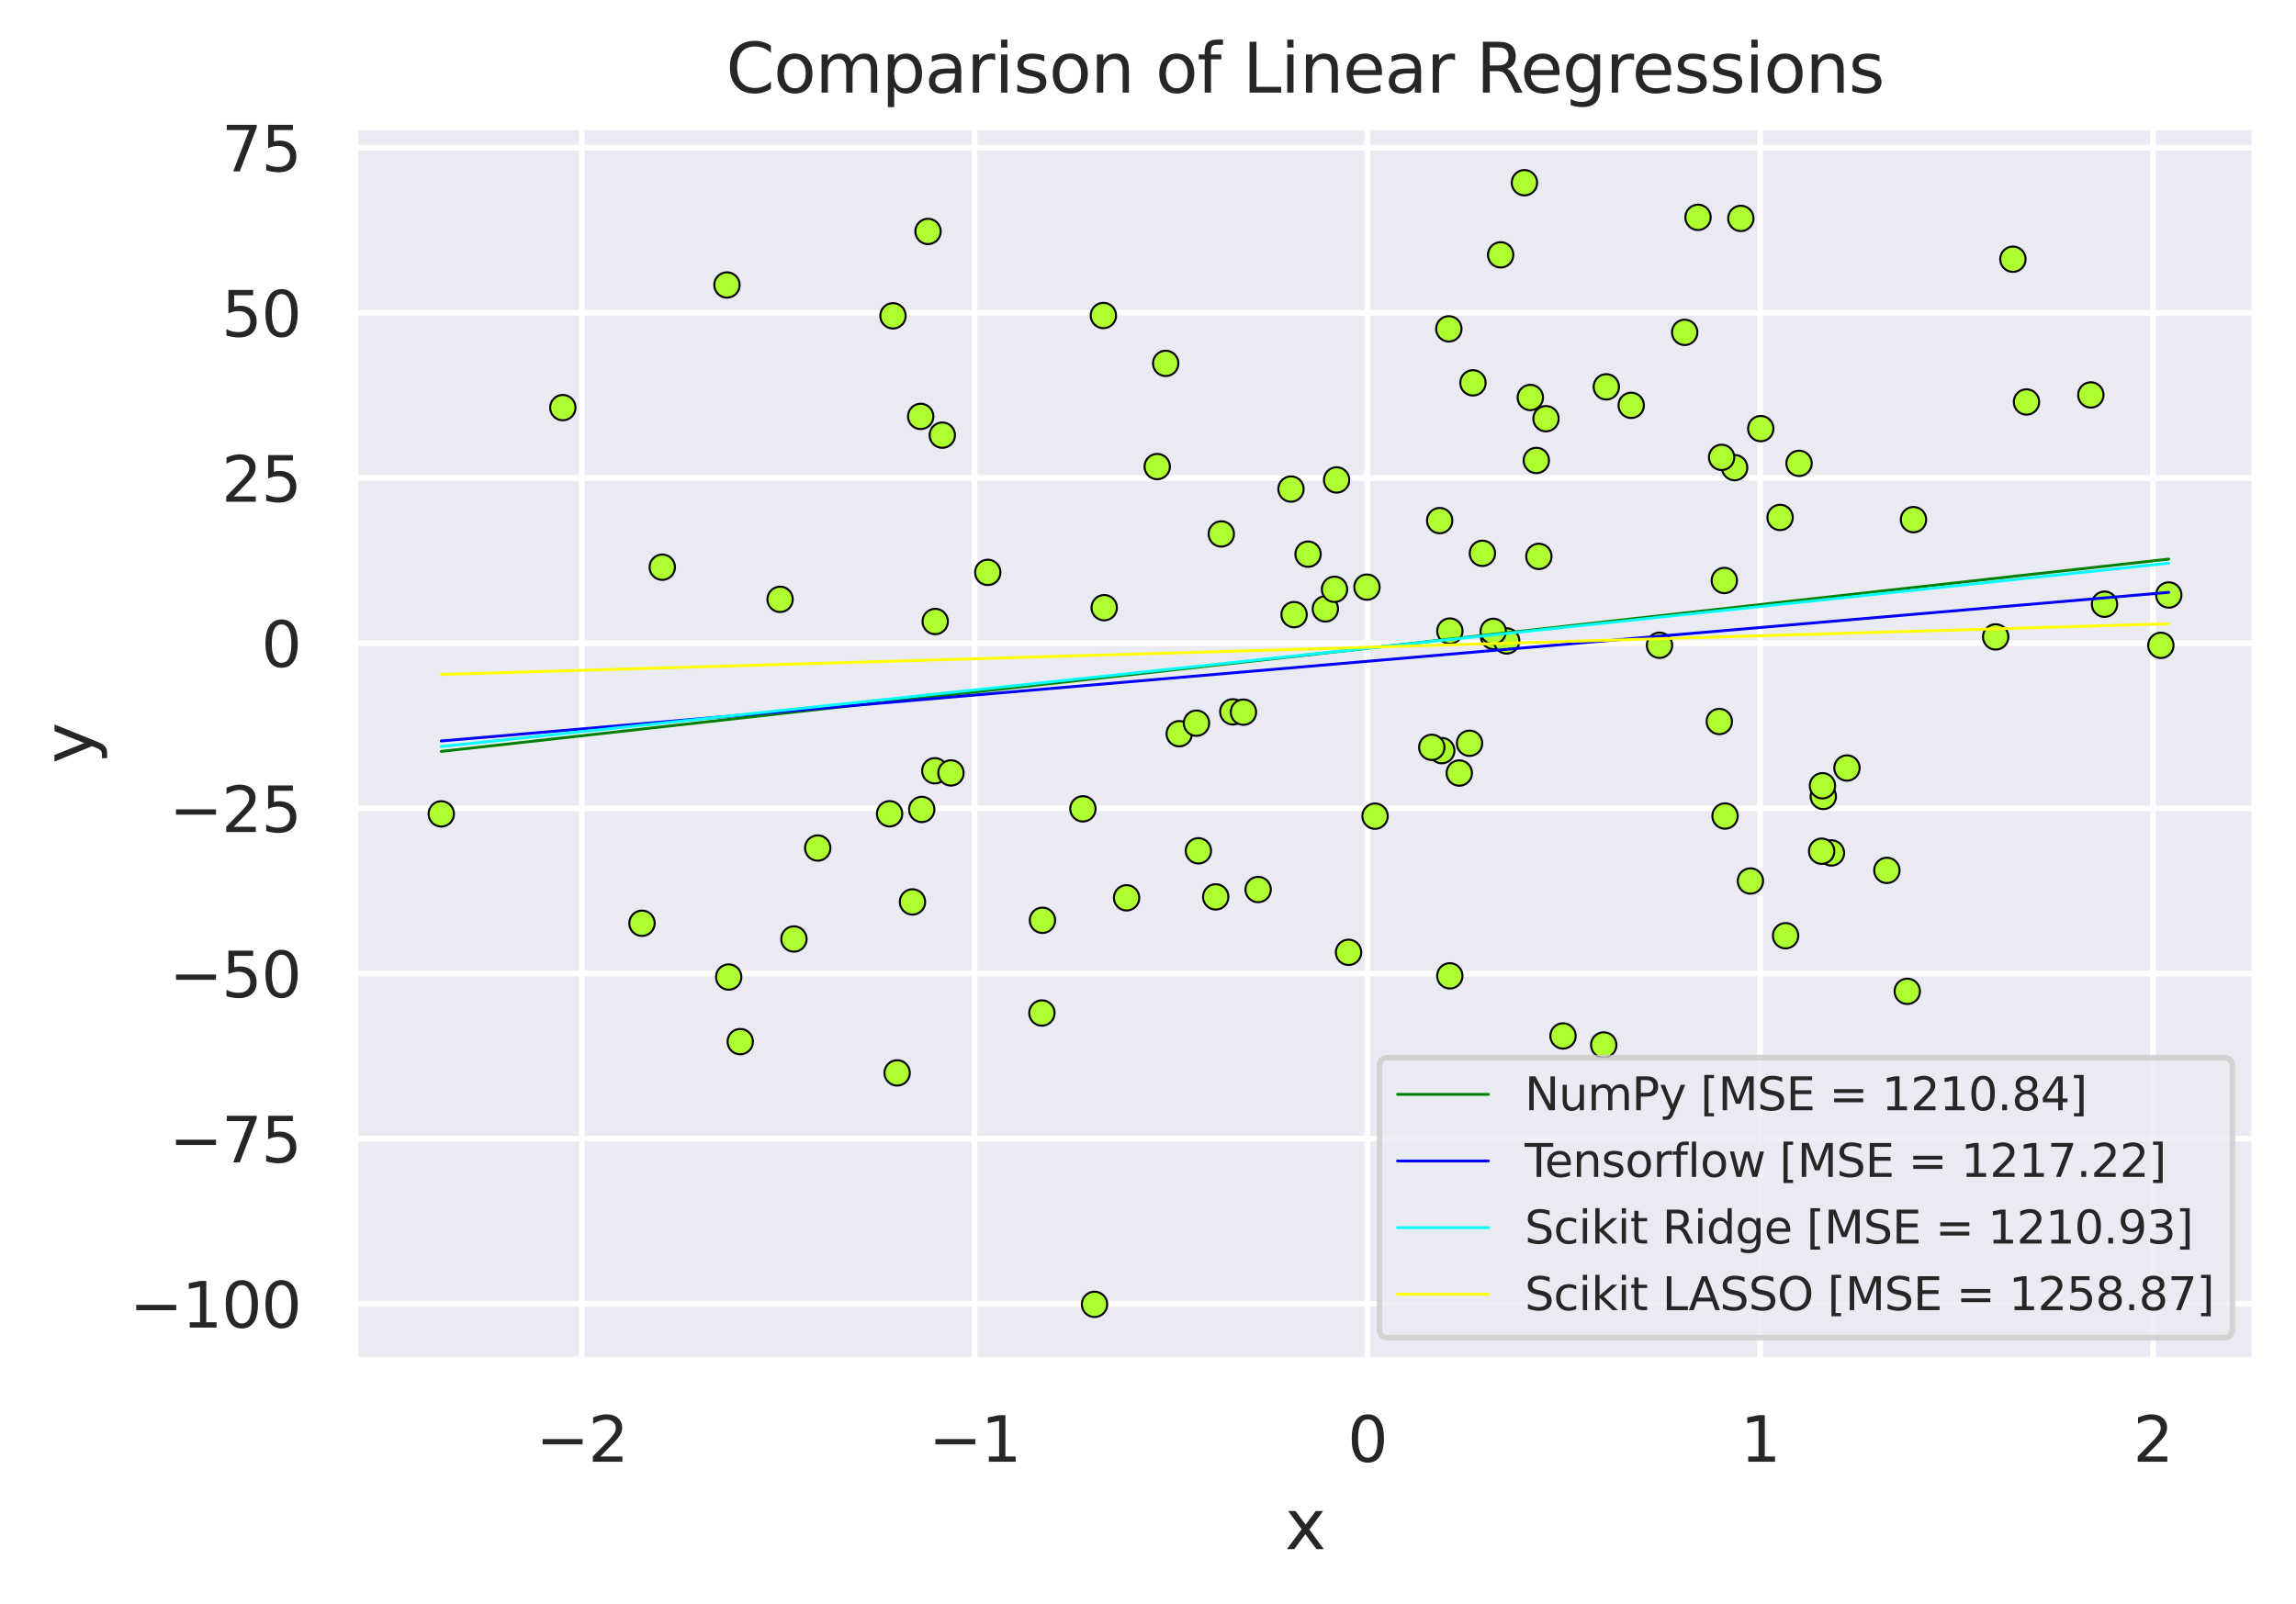 <?xml version="1.0" encoding="utf-8" standalone="no"?>
<!DOCTYPE svg PUBLIC "-//W3C//DTD SVG 1.1//EN"
  "http://www.w3.org/Graphics/SVG/1.1/DTD/svg11.dtd">
<svg xmlns:xlink="http://www.w3.org/1999/xlink" width="404.528pt" height="282.718pt" viewBox="0 0 404.528 282.718" xmlns="http://www.w3.org/2000/svg" version="1.1">
 <defs>
  <style type="text/css">*{stroke-linejoin: round; stroke-linecap: butt}</style>
 </defs>
 <g id="figure_1">
  <g id="patch_1">
   <path d="M 0 282.718 
L 404.528 282.718 
L 404.528 0 
L 0 0 
z
" style="fill: #ffffff"/>
  </g>
  <g id="axes_1">
   <g id="patch_2">
    <path d="M 62.528 239.758 
L 397.328 239.758 
L 397.328 22.318 
L 62.528 22.318 
z
" style="fill: #eaeaf2"/>
   </g>
   <g id="matplotlib.axis_1">
    <g id="xtick_1">
     <g id="line2d_1">
      <path d="M 102.514 239.758 
L 102.514 22.318 
" clip-path="url(#p9560f84b4d)" style="fill: none; stroke: #ffffff; stroke-linecap: round"/>
     </g>
     <g id="text_1">
      <!-- −2 -->
      <g style="fill: #262626" transform="translate(94.406 257.616)scale(0.11 -0.11)">
       <defs>
        <path id="DejaVuSans-2212" d="M 678 2272 
L 4684 2272 
L 4684 1741 
L 678 1741 
L 678 2272 
z
" transform="scale(0.016)"/>
        <path id="DejaVuSans-32" d="M 1228 531 
L 3431 531 
L 3431 0 
L 469 0 
L 469 531 
Q 828 903 1448 1529 
Q 2069 2156 2228 2338 
Q 2531 2678 2651 2914 
Q 2772 3150 2772 3378 
Q 2772 3750 2511 3984 
Q 2250 4219 1831 4219 
Q 1534 4219 1204 4116 
Q 875 4013 500 3803 
L 500 4441 
Q 881 4594 1212 4672 
Q 1544 4750 1819 4750 
Q 2544 4750 2975 4387 
Q 3406 4025 3406 3419 
Q 3406 3131 3298 2873 
Q 3191 2616 2906 2266 
Q 2828 2175 2409 1742 
Q 1991 1309 1228 531 
z
" transform="scale(0.016)"/>
       </defs>
       <use xlink:href="#DejaVuSans-2212"/>
       <use xlink:href="#DejaVuSans-32" x="83.789"/>
      </g>
     </g>
    </g>
    <g id="xtick_2">
     <g id="line2d_2">
      <path d="M 171.715 239.758 
L 171.715 22.318 
" clip-path="url(#p9560f84b4d)" style="fill: none; stroke: #ffffff; stroke-linecap: round"/>
     </g>
     <g id="text_2">
      <!-- −1 -->
      <g style="fill: #262626" transform="translate(163.606 257.616)scale(0.11 -0.11)">
       <defs>
        <path id="DejaVuSans-31" d="M 794 531 
L 1825 531 
L 1825 4091 
L 703 3866 
L 703 4441 
L 1819 4666 
L 2450 4666 
L 2450 531 
L 3481 531 
L 3481 0 
L 794 0 
L 794 531 
z
" transform="scale(0.016)"/>
       </defs>
       <use xlink:href="#DejaVuSans-2212"/>
       <use xlink:href="#DejaVuSans-31" x="83.789"/>
      </g>
     </g>
    </g>
    <g id="xtick_3">
     <g id="line2d_3">
      <path d="M 240.915 239.758 
L 240.915 22.318 
" clip-path="url(#p9560f84b4d)" style="fill: none; stroke: #ffffff; stroke-linecap: round"/>
     </g>
     <g id="text_3">
      <!-- 0 -->
      <g style="fill: #262626" transform="translate(237.416 257.616)scale(0.11 -0.11)">
       <defs>
        <path id="DejaVuSans-30" d="M 2034 4250 
Q 1547 4250 1301 3770 
Q 1056 3291 1056 2328 
Q 1056 1369 1301 889 
Q 1547 409 2034 409 
Q 2525 409 2770 889 
Q 3016 1369 3016 2328 
Q 3016 3291 2770 3770 
Q 2525 4250 2034 4250 
z
M 2034 4750 
Q 2819 4750 3233 4129 
Q 3647 3509 3647 2328 
Q 3647 1150 3233 529 
Q 2819 -91 2034 -91 
Q 1250 -91 836 529 
Q 422 1150 422 2328 
Q 422 3509 836 4129 
Q 1250 4750 2034 4750 
z
" transform="scale(0.016)"/>
       </defs>
       <use xlink:href="#DejaVuSans-30"/>
      </g>
     </g>
    </g>
    <g id="xtick_4">
     <g id="line2d_4">
      <path d="M 310.115 239.758 
L 310.115 22.318 
" clip-path="url(#p9560f84b4d)" style="fill: none; stroke: #ffffff; stroke-linecap: round"/>
     </g>
     <g id="text_4">
      <!-- 1 -->
      <g style="fill: #262626" transform="translate(306.616 257.616)scale(0.11 -0.11)">
       <use xlink:href="#DejaVuSans-31"/>
      </g>
     </g>
    </g>
    <g id="xtick_5">
     <g id="line2d_5">
      <path d="M 379.316 239.758 
L 379.316 22.318 
" clip-path="url(#p9560f84b4d)" style="fill: none; stroke: #ffffff; stroke-linecap: round"/>
     </g>
     <g id="text_5">
      <!-- 2 -->
      <g style="fill: #262626" transform="translate(375.816 257.616)scale(0.11 -0.11)">
       <use xlink:href="#DejaVuSans-32"/>
      </g>
     </g>
    </g>
    <g id="text_6">
     <!-- x -->
     <g style="fill: #262626" transform="translate(226.376 273.022)scale(0.12 -0.12)">
      <defs>
       <path id="DejaVuSans-78" d="M 3513 3500 
L 2247 1797 
L 3578 0 
L 2900 0 
L 1881 1375 
L 863 0 
L 184 0 
L 1544 1831 
L 300 3500 
L 978 3500 
L 1906 2253 
L 2834 3500 
L 3513 3500 
z
" transform="scale(0.016)"/>
      </defs>
      <use xlink:href="#DejaVuSans-78"/>
     </g>
    </g>
   </g>
   <g id="matplotlib.axis_2">
    <g id="ytick_1">
     <g id="line2d_6">
      <path d="M 62.528 229.784 
L 397.328 229.784 
" clip-path="url(#p9560f84b4d)" style="fill: none; stroke: #ffffff; stroke-linecap: round"/>
     </g>
     <g id="text_7">
      <!-- −100 -->
      <g style="fill: #262626" transform="translate(22.814 233.963)scale(0.11 -0.11)">
       <use xlink:href="#DejaVuSans-2212"/>
       <use xlink:href="#DejaVuSans-31" x="83.789"/>
       <use xlink:href="#DejaVuSans-30" x="147.412"/>
       <use xlink:href="#DejaVuSans-30" x="211.035"/>
      </g>
     </g>
    </g>
    <g id="ytick_2">
     <g id="line2d_7">
      <path d="M 62.528 200.676 
L 397.328 200.676 
" clip-path="url(#p9560f84b4d)" style="fill: none; stroke: #ffffff; stroke-linecap: round"/>
     </g>
     <g id="text_8">
      <!-- −75 -->
      <g style="fill: #262626" transform="translate(29.812 204.855)scale(0.11 -0.11)">
       <defs>
        <path id="DejaVuSans-37" d="M 525 4666 
L 3525 4666 
L 3525 4397 
L 1831 0 
L 1172 0 
L 2766 4134 
L 525 4134 
L 525 4666 
z
" transform="scale(0.016)"/>
        <path id="DejaVuSans-35" d="M 691 4666 
L 3169 4666 
L 3169 4134 
L 1269 4134 
L 1269 2991 
Q 1406 3038 1543 3061 
Q 1681 3084 1819 3084 
Q 2600 3084 3056 2656 
Q 3513 2228 3513 1497 
Q 3513 744 3044 326 
Q 2575 -91 1722 -91 
Q 1428 -91 1123 -41 
Q 819 9 494 109 
L 494 744 
Q 775 591 1075 516 
Q 1375 441 1709 441 
Q 2250 441 2565 725 
Q 2881 1009 2881 1497 
Q 2881 1984 2565 2268 
Q 2250 2553 1709 2553 
Q 1456 2553 1204 2497 
Q 953 2441 691 2322 
L 691 4666 
z
" transform="scale(0.016)"/>
       </defs>
       <use xlink:href="#DejaVuSans-2212"/>
       <use xlink:href="#DejaVuSans-37" x="83.789"/>
       <use xlink:href="#DejaVuSans-35" x="147.412"/>
      </g>
     </g>
    </g>
    <g id="ytick_3">
     <g id="line2d_8">
      <path d="M 62.528 171.567 
L 397.328 171.567 
" clip-path="url(#p9560f84b4d)" style="fill: none; stroke: #ffffff; stroke-linecap: round"/>
     </g>
     <g id="text_9">
      <!-- −50 -->
      <g style="fill: #262626" transform="translate(29.812 175.746)scale(0.11 -0.11)">
       <use xlink:href="#DejaVuSans-2212"/>
       <use xlink:href="#DejaVuSans-35" x="83.789"/>
       <use xlink:href="#DejaVuSans-30" x="147.412"/>
      </g>
     </g>
    </g>
    <g id="ytick_4">
     <g id="line2d_9">
      <path d="M 62.528 142.459 
L 397.328 142.459 
" clip-path="url(#p9560f84b4d)" style="fill: none; stroke: #ffffff; stroke-linecap: round"/>
     </g>
     <g id="text_10">
      <!-- −25 -->
      <g style="fill: #262626" transform="translate(29.812 146.638)scale(0.11 -0.11)">
       <use xlink:href="#DejaVuSans-2212"/>
       <use xlink:href="#DejaVuSans-32" x="83.789"/>
       <use xlink:href="#DejaVuSans-35" x="147.412"/>
      </g>
     </g>
    </g>
    <g id="ytick_5">
     <g id="line2d_10">
      <path d="M 62.528 113.35 
L 397.328 113.35 
" clip-path="url(#p9560f84b4d)" style="fill: none; stroke: #ffffff; stroke-linecap: round"/>
     </g>
     <g id="text_11">
      <!-- 0 -->
      <g style="fill: #262626" transform="translate(46.029 117.529)scale(0.11 -0.11)">
       <use xlink:href="#DejaVuSans-30"/>
      </g>
     </g>
    </g>
    <g id="ytick_6">
     <g id="line2d_11">
      <path d="M 62.528 84.242 
L 397.328 84.242 
" clip-path="url(#p9560f84b4d)" style="fill: none; stroke: #ffffff; stroke-linecap: round"/>
     </g>
     <g id="text_12">
      <!-- 25 -->
      <g style="fill: #262626" transform="translate(39.03 88.421)scale(0.11 -0.11)">
       <use xlink:href="#DejaVuSans-32"/>
       <use xlink:href="#DejaVuSans-35" x="63.623"/>
      </g>
     </g>
    </g>
    <g id="ytick_7">
     <g id="line2d_12">
      <path d="M 62.528 55.133 
L 397.328 55.133 
" clip-path="url(#p9560f84b4d)" style="fill: none; stroke: #ffffff; stroke-linecap: round"/>
     </g>
     <g id="text_13">
      <!-- 50 -->
      <g style="fill: #262626" transform="translate(39.03 59.313)scale(0.11 -0.11)">
       <use xlink:href="#DejaVuSans-35"/>
       <use xlink:href="#DejaVuSans-30" x="63.623"/>
      </g>
     </g>
    </g>
    <g id="ytick_8">
     <g id="line2d_13">
      <path d="M 62.528 26.025 
L 397.328 26.025 
" clip-path="url(#p9560f84b4d)" style="fill: none; stroke: #ffffff; stroke-linecap: round"/>
     </g>
     <g id="text_14">
      <!-- 75 -->
      <g style="fill: #262626" transform="translate(39.03 30.204)scale(0.11 -0.11)">
       <use xlink:href="#DejaVuSans-37"/>
       <use xlink:href="#DejaVuSans-35" x="63.623"/>
      </g>
     </g>
    </g>
    <g id="text_15">
     <!-- y -->
     <g style="fill: #262626" transform="translate(16.318 134.589)rotate(-90)scale(0.12 -0.12)">
      <defs>
       <path id="DejaVuSans-79" d="M 2059 -325 
Q 1816 -950 1584 -1140 
Q 1353 -1331 966 -1331 
L 506 -1331 
L 506 -850 
L 844 -850 
Q 1081 -850 1212 -737 
Q 1344 -625 1503 -206 
L 1606 56 
L 191 3500 
L 800 3500 
L 1894 763 
L 2988 3500 
L 3597 3500 
L 2059 -325 
z
" transform="scale(0.016)"/>
      </defs>
      <use xlink:href="#DejaVuSans-79"/>
     </g>
    </g>
   </g>
   <g id="PathCollection_1">
    <defs>
     <path id="me4759392a5" d="M 0 2.236 
C 0.593 2.236 1.162 2 1.581 1.581 
C 2 1.162 2.236 0.593 2.236 0 
C 2.236 -0.593 2 -1.162 1.581 -1.581 
C 1.162 -2 0.593 -2.236 0 -2.236 
C -0.593 -2.236 -1.162 -2 -1.581 -1.581 
C -2 -1.162 -2.236 -0.593 -2.236 0 
C -2.236 0.593 -2 1.162 -1.581 1.581 
C -1.162 2 -0.593 2.236 0 2.236 
z
" style="stroke: #000000; stroke-width: 0.358"/>
    </defs>
    <g clip-path="url(#p9560f84b4d)">
     <use xlink:href="#me4759392a5" x="263.146" y="112.175" style="fill: #adff2f; stroke: #000000; stroke-width: 0.358"/>
     <use xlink:href="#me4759392a5" x="302.92" y="127.158" style="fill: #adff2f; stroke: #000000; stroke-width: 0.358"/>
     <use xlink:href="#me4759392a5" x="240.841" y="103.475" style="fill: #adff2f; stroke: #000000; stroke-width: 0.358"/>
     <use xlink:href="#me4759392a5" x="139.877" y="165.487" style="fill: #adff2f; stroke: #000000; stroke-width: 0.358"/>
     <use xlink:href="#me4759392a5" x="337.135" y="91.581" style="fill: #adff2f; stroke: #000000; stroke-width: 0.358"/>
     <use xlink:href="#me4759392a5" x="259.52" y="67.473" style="fill: #adff2f; stroke: #000000; stroke-width: 0.358"/>
     <use xlink:href="#me4759392a5" x="305.618" y="82.41" style="fill: #adff2f; stroke: #000000; stroke-width: 0.358"/>
     <use xlink:href="#me4759392a5" x="265.458" y="112.956" style="fill: #adff2f; stroke: #000000; stroke-width: 0.358"/>
     <use xlink:href="#me4759392a5" x="299.17" y="38.303" style="fill: #adff2f; stroke: #000000; stroke-width: 0.358"/>
     <use xlink:href="#me4759392a5" x="174.032" y="100.874" style="fill: #adff2f; stroke: #000000; stroke-width: 0.358"/>
     <use xlink:href="#me4759392a5" x="255.266" y="57.956" style="fill: #adff2f; stroke: #000000; stroke-width: 0.358"/>
     <use xlink:href="#me4759392a5" x="303.933" y="143.813" style="fill: #adff2f; stroke: #000000; stroke-width: 0.358"/>
     <use xlink:href="#me4759392a5" x="254.019" y="132.289" style="fill: #adff2f; stroke: #000000; stroke-width: 0.358"/>
     <use xlink:href="#me4759392a5" x="198.492" y="158.228" style="fill: #adff2f; stroke: #000000; stroke-width: 0.358"/>
     <use xlink:href="#me4759392a5" x="261.18" y="97.517" style="fill: #adff2f; stroke: #000000; stroke-width: 0.358"/>
     <use xlink:href="#me4759392a5" x="354.653" y="45.682" style="fill: #adff2f; stroke: #000000; stroke-width: 0.358"/>
     <use xlink:href="#me4759392a5" x="258.915" y="130.989" style="fill: #adff2f; stroke: #000000; stroke-width: 0.358"/>
     <use xlink:href="#me4759392a5" x="325.414" y="135.353" style="fill: #adff2f; stroke: #000000; stroke-width: 0.358"/>
     <use xlink:href="#me4759392a5" x="316.974" y="81.66" style="fill: #adff2f; stroke: #000000; stroke-width: 0.358"/>
     <use xlink:href="#me4759392a5" x="321.243" y="140.366" style="fill: #adff2f; stroke: #000000; stroke-width: 0.358"/>
     <use xlink:href="#me4759392a5" x="217.206" y="125.451" style="fill: #adff2f; stroke: #000000; stroke-width: 0.358"/>
     <use xlink:href="#me4759392a5" x="207.767" y="129.309" style="fill: #adff2f; stroke: #000000; stroke-width: 0.358"/>
     <use xlink:href="#me4759392a5" x="368.377" y="69.603" style="fill: #adff2f; stroke: #000000; stroke-width: 0.358"/>
     <use xlink:href="#me4759392a5" x="164.7" y="135.84" style="fill: #adff2f; stroke: #000000; stroke-width: 0.358"/>
     <use xlink:href="#me4759392a5" x="156.738" y="143.416" style="fill: #adff2f; stroke: #000000; stroke-width: 0.358"/>
     <use xlink:href="#me4759392a5" x="130.423" y="183.573" style="fill: #adff2f; stroke: #000000; stroke-width: 0.358"/>
     <use xlink:href="#me4759392a5" x="160.768" y="158.953" style="fill: #adff2f; stroke: #000000; stroke-width: 0.358"/>
     <use xlink:href="#me4759392a5" x="214.198" y="158.064" style="fill: #adff2f; stroke: #000000; stroke-width: 0.358"/>
     <use xlink:href="#me4759392a5" x="163.505" y="40.787" style="fill: #adff2f; stroke: #000000; stroke-width: 0.358"/>
     <use xlink:href="#me4759392a5" x="242.266" y="143.839" style="fill: #adff2f; stroke: #000000; stroke-width: 0.358"/>
     <use xlink:href="#me4759392a5" x="164.773" y="109.532" style="fill: #adff2f; stroke: #000000; stroke-width: 0.358"/>
     <use xlink:href="#me4759392a5" x="137.443" y="105.627" style="fill: #adff2f; stroke: #000000; stroke-width: 0.358"/>
     <use xlink:href="#me4759392a5" x="332.447" y="153.394" style="fill: #adff2f; stroke: #000000; stroke-width: 0.358"/>
     <use xlink:href="#me4759392a5" x="336.036" y="174.708" style="fill: #adff2f; stroke: #000000; stroke-width: 0.358"/>
     <use xlink:href="#me4759392a5" x="287.4" y="71.432" style="fill: #adff2f; stroke: #000000; stroke-width: 0.358"/>
     <use xlink:href="#me4759392a5" x="357.04" y="70.843" style="fill: #adff2f; stroke: #000000; stroke-width: 0.358"/>
     <use xlink:href="#me4759392a5" x="113.112" y="162.711" style="fill: #adff2f; stroke: #000000; stroke-width: 0.358"/>
     <use xlink:href="#me4759392a5" x="190.796" y="142.549" style="fill: #adff2f; stroke: #000000; stroke-width: 0.358"/>
     <use xlink:href="#me4759392a5" x="296.821" y="58.574" style="fill: #adff2f; stroke: #000000; stroke-width: 0.358"/>
     <use xlink:href="#me4759392a5" x="306.714" y="38.492" style="fill: #adff2f; stroke: #000000; stroke-width: 0.358"/>
     <use xlink:href="#me4759392a5" x="351.616" y="112.247" style="fill: #adff2f; stroke: #000000; stroke-width: 0.358"/>
     <use xlink:href="#me4759392a5" x="382.109" y="104.858" style="fill: #adff2f; stroke: #000000; stroke-width: 0.358"/>
     <use xlink:href="#me4759392a5" x="215.177" y="94.098" style="fill: #adff2f; stroke: #000000; stroke-width: 0.358"/>
     <use xlink:href="#me4759392a5" x="228.004" y="108.317" style="fill: #adff2f; stroke: #000000; stroke-width: 0.358"/>
     <use xlink:href="#me4759392a5" x="211.143" y="149.943" style="fill: #adff2f; stroke: #000000; stroke-width: 0.358"/>
     <use xlink:href="#me4759392a5" x="253.656" y="91.75" style="fill: #adff2f; stroke: #000000; stroke-width: 0.358"/>
     <use xlink:href="#me4759392a5" x="255.442" y="171.982" style="fill: #adff2f; stroke: #000000; stroke-width: 0.358"/>
     <use xlink:href="#me4759392a5" x="303.804" y="102.304" style="fill: #adff2f; stroke: #000000; stroke-width: 0.358"/>
     <use xlink:href="#me4759392a5" x="157.333" y="55.659" style="fill: #adff2f; stroke: #000000; stroke-width: 0.358"/>
     <use xlink:href="#me4759392a5" x="313.631" y="91.195" style="fill: #adff2f; stroke: #000000; stroke-width: 0.358"/>
     <use xlink:href="#me4759392a5" x="99.162" y="71.837" style="fill: #adff2f; stroke: #000000; stroke-width: 0.358"/>
     <use xlink:href="#me4759392a5" x="166.022" y="76.689" style="fill: #adff2f; stroke: #000000; stroke-width: 0.358"/>
     <use xlink:href="#me4759392a5" x="322.677" y="150.318" style="fill: #adff2f; stroke: #000000; stroke-width: 0.358"/>
     <use xlink:href="#me4759392a5" x="162.214" y="73.385" style="fill: #adff2f; stroke: #000000; stroke-width: 0.358"/>
     <use xlink:href="#me4759392a5" x="167.548" y="136.218" style="fill: #adff2f; stroke: #000000; stroke-width: 0.358"/>
     <use xlink:href="#me4759392a5" x="263.089" y="111.273" style="fill: #adff2f; stroke: #000000; stroke-width: 0.358"/>
     <use xlink:href="#me4759392a5" x="233.51" y="107.31" style="fill: #adff2f; stroke: #000000; stroke-width: 0.358"/>
     <use xlink:href="#me4759392a5" x="230.465" y="97.665" style="fill: #adff2f; stroke: #000000; stroke-width: 0.358"/>
     <use xlink:href="#me4759392a5" x="252.263" y="131.705" style="fill: #adff2f; stroke: #000000; stroke-width: 0.358"/>
     <use xlink:href="#me4759392a5" x="320.955" y="150.016" style="fill: #adff2f; stroke: #000000; stroke-width: 0.358"/>
     <use xlink:href="#me4759392a5" x="268.587" y="32.202" style="fill: #adff2f; stroke: #000000; stroke-width: 0.358"/>
     <use xlink:href="#me4759392a5" x="194.403" y="55.604" style="fill: #adff2f; stroke: #000000; stroke-width: 0.358"/>
     <use xlink:href="#me4759392a5" x="128.387" y="172.188" style="fill: #adff2f; stroke: #000000; stroke-width: 0.358"/>
     <use xlink:href="#me4759392a5" x="77.746" y="143.436" style="fill: #adff2f; stroke: #000000; stroke-width: 0.358"/>
     <use xlink:href="#me4759392a5" x="227.456" y="86.187" style="fill: #adff2f; stroke: #000000; stroke-width: 0.358"/>
     <use xlink:href="#me4759392a5" x="235.495" y="84.584" style="fill: #adff2f; stroke: #000000; stroke-width: 0.358"/>
     <use xlink:href="#me4759392a5" x="272.387" y="73.79" style="fill: #adff2f; stroke: #000000; stroke-width: 0.358"/>
     <use xlink:href="#me4759392a5" x="203.888" y="82.23" style="fill: #adff2f; stroke: #000000; stroke-width: 0.358"/>
     <use xlink:href="#me4759392a5" x="283.011" y="68.179" style="fill: #adff2f; stroke: #000000; stroke-width: 0.358"/>
     <use xlink:href="#me4759392a5" x="275.385" y="182.57" style="fill: #adff2f; stroke: #000000; stroke-width: 0.358"/>
     <use xlink:href="#me4759392a5" x="321.093" y="138.479" style="fill: #adff2f; stroke: #000000; stroke-width: 0.358"/>
     <use xlink:href="#me4759392a5" x="128.083" y="50.224" style="fill: #adff2f; stroke: #000000; stroke-width: 0.358"/>
     <use xlink:href="#me4759392a5" x="310.223" y="75.536" style="fill: #adff2f; stroke: #000000; stroke-width: 0.358"/>
     <use xlink:href="#me4759392a5" x="144.072" y="149.455" style="fill: #adff2f; stroke: #000000; stroke-width: 0.358"/>
     <use xlink:href="#me4759392a5" x="292.387" y="113.721" style="fill: #adff2f; stroke: #000000; stroke-width: 0.358"/>
     <use xlink:href="#me4759392a5" x="235.126" y="103.859" style="fill: #adff2f; stroke: #000000; stroke-width: 0.358"/>
     <use xlink:href="#me4759392a5" x="162.399" y="142.653" style="fill: #adff2f; stroke: #000000; stroke-width: 0.358"/>
     <use xlink:href="#me4759392a5" x="380.721" y="113.735" style="fill: #adff2f; stroke: #000000; stroke-width: 0.358"/>
     <use xlink:href="#me4759392a5" x="237.596" y="167.833" style="fill: #adff2f; stroke: #000000; stroke-width: 0.358"/>
     <use xlink:href="#me4759392a5" x="192.842" y="229.874" style="fill: #adff2f; stroke: #000000; stroke-width: 0.358"/>
     <use xlink:href="#me4759392a5" x="221.668" y="156.769" style="fill: #adff2f; stroke: #000000; stroke-width: 0.358"/>
     <use xlink:href="#me4759392a5" x="282.556" y="184.162" style="fill: #adff2f; stroke: #000000; stroke-width: 0.358"/>
     <use xlink:href="#me4759392a5" x="116.685" y="99.962" style="fill: #adff2f; stroke: #000000; stroke-width: 0.358"/>
     <use xlink:href="#me4759392a5" x="158.065" y="189.084" style="fill: #adff2f; stroke: #000000; stroke-width: 0.358"/>
     <use xlink:href="#me4759392a5" x="269.625" y="70.053" style="fill: #adff2f; stroke: #000000; stroke-width: 0.358"/>
     <use xlink:href="#me4759392a5" x="314.599" y="164.91" style="fill: #adff2f; stroke: #000000; stroke-width: 0.358"/>
     <use xlink:href="#me4759392a5" x="303.329" y="80.607" style="fill: #adff2f; stroke: #000000; stroke-width: 0.358"/>
     <use xlink:href="#me4759392a5" x="271.132" y="98.055" style="fill: #adff2f; stroke: #000000; stroke-width: 0.358"/>
     <use xlink:href="#me4759392a5" x="264.4" y="44.913" style="fill: #adff2f; stroke: #000000; stroke-width: 0.358"/>
     <use xlink:href="#me4759392a5" x="210.807" y="127.451" style="fill: #adff2f; stroke: #000000; stroke-width: 0.358"/>
     <use xlink:href="#me4759392a5" x="370.792" y="106.485" style="fill: #adff2f; stroke: #000000; stroke-width: 0.358"/>
     <use xlink:href="#me4759392a5" x="205.382" y="64.041" style="fill: #adff2f; stroke: #000000; stroke-width: 0.358"/>
     <use xlink:href="#me4759392a5" x="255.451" y="111.215" style="fill: #adff2f; stroke: #000000; stroke-width: 0.358"/>
     <use xlink:href="#me4759392a5" x="270.682" y="81.151" style="fill: #adff2f; stroke: #000000; stroke-width: 0.358"/>
     <use xlink:href="#me4759392a5" x="219.084" y="125.509" style="fill: #adff2f; stroke: #000000; stroke-width: 0.358"/>
     <use xlink:href="#me4759392a5" x="257.109" y="136.238" style="fill: #adff2f; stroke: #000000; stroke-width: 0.358"/>
     <use xlink:href="#me4759392a5" x="183.666" y="162.188" style="fill: #adff2f; stroke: #000000; stroke-width: 0.358"/>
     <use xlink:href="#me4759392a5" x="183.57" y="178.53" style="fill: #adff2f; stroke: #000000; stroke-width: 0.358"/>
     <use xlink:href="#me4759392a5" x="308.404" y="155.265" style="fill: #adff2f; stroke: #000000; stroke-width: 0.358"/>
     <use xlink:href="#me4759392a5" x="194.547" y="107.094" style="fill: #adff2f; stroke: #000000; stroke-width: 0.358"/>
    </g>
   </g>
   <g id="line2d_14">
    <path d="M 263.146 111.779 
L 302.92 107.35 
L 240.841 114.263 
L 139.877 125.505 
L 337.135 103.541 
L 259.52 112.183 
L 305.618 107.05 
L 265.458 111.522 
L 299.17 107.768 
L 174.032 121.702 
L 255.266 112.657 
L 303.933 107.238 
L 254.019 112.795 
L 198.492 118.978 
L 261.18 111.998 
L 354.653 101.59 
L 258.915 112.25 
L 325.414 104.846 
L 316.974 105.785 
L 321.243 105.31 
L 217.206 116.894 
L 207.767 117.945 
L 368.377 100.062 
L 164.7 122.741 
L 156.738 123.627 
L 130.423 126.558 
L 160.768 123.179 
L 214.198 117.229 
L 163.505 122.874 
L 242.266 114.104 
L 164.773 122.733 
L 137.443 125.776 
L 332.447 104.063 
L 336.036 103.663 
L 287.4 109.078 
L 357.04 101.324 
L 113.112 128.485 
L 190.796 119.835 
L 296.821 108.029 
L 306.714 106.928 
L 351.616 101.928 
L 382.109 98.533 
L 215.177 117.12 
L 228.004 115.692 
L 211.143 117.57 
L 253.656 112.836 
L 255.442 112.637 
L 303.804 107.252 
L 157.333 123.561 
L 313.631 106.158 
L 99.162 130.038 
L 166.022 122.594 
L 322.677 105.15 
L 162.214 123.018 
L 167.548 122.424 
L 263.089 111.785 
L 233.51 115.079 
L 230.465 115.418 
L 252.263 112.991 
L 320.955 105.342 
L 268.587 111.173 
L 194.403 119.433 
L 128.387 126.784 
L 77.746 132.423 
L 227.456 115.753 
L 235.495 114.858 
L 272.387 110.75 
L 203.888 118.377 
L 283.011 109.567 
L 275.385 110.416 
L 321.093 105.327 
L 128.083 126.818 
L 310.223 106.537 
L 144.072 125.038 
L 292.387 108.523 
L 235.126 114.899 
L 162.399 122.997 
L 380.721 98.687 
L 237.596 114.624 
L 192.842 119.607 
L 221.668 116.398 
L 282.556 109.618 
L 116.685 128.087 
L 158.065 123.48 
L 269.625 111.058 
L 314.599 106.05 
L 303.329 107.305 
L 271.132 110.89 
L 264.4 111.639 
L 210.807 117.607 
L 370.792 99.793 
L 205.382 118.211 
L 255.451 112.636 
L 270.682 110.94 
L 219.084 116.685 
L 257.109 112.451 
L 183.666 120.629 
L 183.57 120.64 
L 308.404 106.74 
L 194.547 119.417 
" clip-path="url(#p9560f84b4d)" style="fill: none; stroke: #008000; stroke-width: 0.5; stroke-linecap: round"/>
   </g>
   <g id="line2d_15">
    <path d="M 263.146 114.633 
L 302.92 111.211 
L 240.841 116.552 
L 139.877 125.239 
L 337.135 108.267 
L 259.52 114.945 
L 305.618 110.978 
L 265.458 114.434 
L 299.17 111.533 
L 174.032 122.3 
L 255.266 115.311 
L 303.933 111.123 
L 254.019 115.418 
L 198.492 120.196 
L 261.18 114.802 
L 354.653 106.759 
L 258.915 114.997 
L 325.414 109.275 
L 316.974 110.001 
L 321.243 109.634 
L 217.206 118.585 
L 207.767 119.398 
L 368.377 105.579 
L 164.7 123.103 
L 156.738 123.788 
L 130.423 126.052 
L 160.768 123.441 
L 214.198 118.844 
L 163.505 123.206 
L 242.266 116.429 
L 164.773 123.097 
L 137.443 125.448 
L 332.447 108.67 
L 336.036 108.361 
L 287.4 112.546 
L 357.04 106.554 
L 113.112 127.542 
L 190.796 120.858 
L 296.821 111.735 
L 306.714 110.884 
L 351.616 107.021 
L 382.109 104.397 
L 215.177 118.76 
L 228.004 117.656 
L 211.143 119.107 
L 253.656 115.449 
L 255.442 115.296 
L 303.804 111.134 
L 157.333 123.737 
L 313.631 110.289 
L 99.162 128.742 
L 166.022 122.989 
L 322.677 109.511 
L 162.214 123.317 
L 167.548 122.858 
L 263.089 114.638 
L 233.51 117.183 
L 230.465 117.445 
L 252.263 115.569 
L 320.955 109.659 
L 268.587 114.165 
L 194.403 120.547 
L 128.387 126.227 
L 77.746 130.585 
L 227.456 117.703 
L 235.495 117.012 
L 272.387 113.838 
L 203.888 119.731 
L 283.011 112.923 
L 275.385 113.58 
L 321.093 109.647 
L 128.083 126.254 
L 310.223 110.582 
L 144.072 124.878 
L 292.387 112.117 
L 235.126 117.044 
L 162.399 123.301 
L 380.721 104.516 
L 237.596 116.831 
L 192.842 120.682 
L 221.668 118.201 
L 282.556 112.963 
L 116.685 127.234 
L 158.065 123.674 
L 269.625 114.075 
L 314.599 110.206 
L 303.329 111.175 
L 271.132 113.946 
L 264.4 114.525 
L 210.807 119.136 
L 370.792 105.371 
L 205.382 119.603 
L 255.451 115.295 
L 270.682 113.984 
L 219.084 118.424 
L 257.109 115.152 
L 183.666 121.471 
L 183.57 121.479 
L 308.404 110.739 
L 194.547 120.535 
" clip-path="url(#p9560f84b4d)" style="fill: none; stroke: #0000ff; stroke-width: 0.5; stroke-linecap: round"/>
   </g>
   <g id="line2d_16">
    <path d="M 263.146 111.883 
L 302.92 107.66 
L 240.841 114.251 
L 139.877 124.971 
L 337.135 104.027 
L 259.52 112.268 
L 305.618 107.374 
L 265.458 111.637 
L 299.17 108.058 
L 174.032 121.344 
L 255.266 112.72 
L 303.933 107.552 
L 254.019 112.852 
L 198.492 118.747 
L 261.18 112.092 
L 354.653 102.167 
L 258.915 112.332 
L 325.414 105.272 
L 316.974 106.168 
L 321.243 105.715 
L 217.206 116.76 
L 207.767 117.763 
L 368.377 100.71 
L 164.7 122.335 
L 156.738 123.18 
L 130.423 125.974 
L 160.768 122.753 
L 214.198 117.08 
L 163.505 122.462 
L 242.266 114.1 
L 164.773 122.327 
L 137.443 125.229 
L 332.447 104.525 
L 336.036 104.144 
L 287.4 109.308 
L 357.04 101.914 
L 113.112 127.812 
L 190.796 119.565 
L 296.821 108.308 
L 306.714 107.257 
L 351.616 102.49 
L 382.109 99.252 
L 215.177 116.976 
L 228.004 115.614 
L 211.143 117.404 
L 253.656 112.891 
L 255.442 112.701 
L 303.804 107.566 
L 157.333 123.117 
L 313.631 106.523 
L 99.162 129.293 
L 166.022 122.195 
L 322.677 105.562 
L 162.214 122.599 
L 167.548 122.033 
L 263.089 111.889 
L 233.51 115.029 
L 230.465 115.353 
L 252.263 113.038 
L 320.955 105.745 
L 268.587 111.305 
L 194.403 119.181 
L 128.387 126.191 
L 77.746 131.567 
L 227.456 115.672 
L 235.495 114.819 
L 272.387 110.902 
L 203.888 118.174 
L 283.011 109.774 
L 275.385 110.583 
L 321.093 105.731 
L 128.083 126.223 
L 310.223 106.885 
L 144.072 124.525 
L 292.387 108.778 
L 235.126 114.858 
L 162.399 122.579 
L 380.721 99.4 
L 237.596 114.596 
L 192.842 119.347 
L 221.668 116.287 
L 282.556 109.822 
L 116.685 127.433 
L 158.065 123.04 
L 269.625 111.195 
L 314.599 106.42 
L 303.329 107.617 
L 271.132 111.035 
L 264.4 111.75 
L 210.807 117.44 
L 370.792 100.454 
L 205.382 118.016 
L 255.451 112.7 
L 270.682 111.083 
L 219.084 116.561 
L 257.109 112.524 
L 183.666 120.321 
L 183.57 120.332 
L 308.404 107.078 
L 194.547 119.166 
" clip-path="url(#p9560f84b4d)" style="fill: none; stroke: #00ffff; stroke-width: 0.5; stroke-linecap: round"/>
   </g>
   <g id="line2d_17">
    <path d="M 263.146 113.424 
L 302.92 112.258 
L 240.841 114.078 
L 139.877 117.039 
L 337.135 111.254 
L 259.52 113.53 
L 305.618 112.178 
L 265.458 113.356 
L 299.17 112.368 
L 174.032 116.038 
L 255.266 113.655 
L 303.933 112.228 
L 254.019 113.692 
L 198.492 115.32 
L 261.18 113.482 
L 354.653 110.74 
L 258.915 113.548 
L 325.414 111.598 
L 316.974 111.845 
L 321.243 111.72 
L 217.206 114.771 
L 207.767 115.048 
L 368.377 110.338 
L 164.7 116.311 
L 156.738 116.545 
L 130.423 117.317 
L 160.768 116.427 
L 214.198 114.86 
L 163.505 116.346 
L 242.266 114.036 
L 164.773 116.309 
L 137.443 117.111 
L 332.447 111.392 
L 336.036 111.286 
L 287.4 112.713 
L 357.04 110.67 
L 113.112 117.824 
L 190.796 115.546 
L 296.821 112.436 
L 306.714 112.146 
L 351.616 110.829 
L 382.109 109.935 
L 215.177 114.831 
L 228.004 114.455 
L 211.143 114.949 
L 253.656 113.702 
L 255.442 113.65 
L 303.804 112.232 
L 157.333 116.527 
L 313.631 111.943 
L 99.162 118.233 
L 166.022 116.273 
L 322.677 111.678 
L 162.214 116.384 
L 167.548 116.228 
L 263.089 113.426 
L 233.51 114.293 
L 230.465 114.383 
L 252.263 113.743 
L 320.955 111.729 
L 268.587 113.265 
L 194.403 115.44 
L 128.387 117.376 
L 77.746 118.862 
L 227.456 114.471 
L 235.495 114.235 
L 272.387 113.153 
L 203.888 115.162 
L 283.011 112.841 
L 275.385 113.065 
L 321.093 111.725 
L 128.083 117.385 
L 310.223 112.043 
L 144.072 116.916 
L 292.387 112.567 
L 235.126 114.246 
L 162.399 116.379 
L 380.721 109.976 
L 237.596 114.173 
L 192.842 115.486 
L 221.668 114.641 
L 282.556 112.855 
L 116.685 117.72 
L 158.065 116.506 
L 269.625 113.234 
L 314.599 111.915 
L 303.329 112.246 
L 271.132 113.19 
L 264.4 113.387 
L 210.807 114.959 
L 370.792 110.267 
L 205.382 115.118 
L 255.451 113.65 
L 270.682 113.203 
L 219.084 114.716 
L 257.109 113.601 
L 183.666 115.755 
L 183.57 115.758 
L 308.404 112.097 
L 194.547 115.436 
" clip-path="url(#p9560f84b4d)" style="fill: none; stroke: #ffff00; stroke-width: 0.5; stroke-linecap: round"/>
   </g>
   <g id="patch_3">
    <path d="M 62.528 239.758 
L 62.528 22.318 
" style="fill: none; stroke: #ffffff; stroke-width: 1.25; stroke-linejoin: miter; stroke-linecap: square"/>
   </g>
   <g id="patch_4">
    <path d="M 397.328 239.758 
L 397.328 22.318 
" style="fill: none; stroke: #ffffff; stroke-width: 1.25; stroke-linejoin: miter; stroke-linecap: square"/>
   </g>
   <g id="patch_5">
    <path d="M 62.528 239.758 
L 397.328 239.758 
" style="fill: none; stroke: #ffffff; stroke-width: 1.25; stroke-linejoin: miter; stroke-linecap: square"/>
   </g>
   <g id="patch_6">
    <path d="M 62.528 22.318 
L 397.328 22.318 
" style="fill: none; stroke: #ffffff; stroke-width: 1.25; stroke-linejoin: miter; stroke-linecap: square"/>
   </g>
   <g id="text_16">
    <!-- Comparison of Linear Regressions -->
    <g style="fill: #262626" transform="translate(127.911 16.318)scale(0.12 -0.12)">
     <defs>
      <path id="DejaVuSans-43" d="M 4122 4306 
L 4122 3641 
Q 3803 3938 3442 4084 
Q 3081 4231 2675 4231 
Q 1875 4231 1450 3742 
Q 1025 3253 1025 2328 
Q 1025 1406 1450 917 
Q 1875 428 2675 428 
Q 3081 428 3442 575 
Q 3803 722 4122 1019 
L 4122 359 
Q 3791 134 3420 21 
Q 3050 -91 2638 -91 
Q 1578 -91 968 557 
Q 359 1206 359 2328 
Q 359 3453 968 4101 
Q 1578 4750 2638 4750 
Q 3056 4750 3426 4639 
Q 3797 4528 4122 4306 
z
" transform="scale(0.016)"/>
      <path id="DejaVuSans-6f" d="M 1959 3097 
Q 1497 3097 1228 2736 
Q 959 2375 959 1747 
Q 959 1119 1226 758 
Q 1494 397 1959 397 
Q 2419 397 2687 759 
Q 2956 1122 2956 1747 
Q 2956 2369 2687 2733 
Q 2419 3097 1959 3097 
z
M 1959 3584 
Q 2709 3584 3137 3096 
Q 3566 2609 3566 1747 
Q 3566 888 3137 398 
Q 2709 -91 1959 -91 
Q 1206 -91 779 398 
Q 353 888 353 1747 
Q 353 2609 779 3096 
Q 1206 3584 1959 3584 
z
" transform="scale(0.016)"/>
      <path id="DejaVuSans-6d" d="M 3328 2828 
Q 3544 3216 3844 3400 
Q 4144 3584 4550 3584 
Q 5097 3584 5394 3201 
Q 5691 2819 5691 2113 
L 5691 0 
L 5113 0 
L 5113 2094 
Q 5113 2597 4934 2840 
Q 4756 3084 4391 3084 
Q 3944 3084 3684 2787 
Q 3425 2491 3425 1978 
L 3425 0 
L 2847 0 
L 2847 2094 
Q 2847 2600 2669 2842 
Q 2491 3084 2119 3084 
Q 1678 3084 1418 2786 
Q 1159 2488 1159 1978 
L 1159 0 
L 581 0 
L 581 3500 
L 1159 3500 
L 1159 2956 
Q 1356 3278 1631 3431 
Q 1906 3584 2284 3584 
Q 2666 3584 2933 3390 
Q 3200 3197 3328 2828 
z
" transform="scale(0.016)"/>
      <path id="DejaVuSans-70" d="M 1159 525 
L 1159 -1331 
L 581 -1331 
L 581 3500 
L 1159 3500 
L 1159 2969 
Q 1341 3281 1617 3432 
Q 1894 3584 2278 3584 
Q 2916 3584 3314 3078 
Q 3713 2572 3713 1747 
Q 3713 922 3314 415 
Q 2916 -91 2278 -91 
Q 1894 -91 1617 61 
Q 1341 213 1159 525 
z
M 3116 1747 
Q 3116 2381 2855 2742 
Q 2594 3103 2138 3103 
Q 1681 3103 1420 2742 
Q 1159 2381 1159 1747 
Q 1159 1113 1420 752 
Q 1681 391 2138 391 
Q 2594 391 2855 752 
Q 3116 1113 3116 1747 
z
" transform="scale(0.016)"/>
      <path id="DejaVuSans-61" d="M 2194 1759 
Q 1497 1759 1228 1600 
Q 959 1441 959 1056 
Q 959 750 1161 570 
Q 1363 391 1709 391 
Q 2188 391 2477 730 
Q 2766 1069 2766 1631 
L 2766 1759 
L 2194 1759 
z
M 3341 1997 
L 3341 0 
L 2766 0 
L 2766 531 
Q 2569 213 2275 61 
Q 1981 -91 1556 -91 
Q 1019 -91 701 211 
Q 384 513 384 1019 
Q 384 1609 779 1909 
Q 1175 2209 1959 2209 
L 2766 2209 
L 2766 2266 
Q 2766 2663 2505 2880 
Q 2244 3097 1772 3097 
Q 1472 3097 1187 3025 
Q 903 2953 641 2809 
L 641 3341 
Q 956 3463 1253 3523 
Q 1550 3584 1831 3584 
Q 2591 3584 2966 3190 
Q 3341 2797 3341 1997 
z
" transform="scale(0.016)"/>
      <path id="DejaVuSans-72" d="M 2631 2963 
Q 2534 3019 2420 3045 
Q 2306 3072 2169 3072 
Q 1681 3072 1420 2755 
Q 1159 2438 1159 1844 
L 1159 0 
L 581 0 
L 581 3500 
L 1159 3500 
L 1159 2956 
Q 1341 3275 1631 3429 
Q 1922 3584 2338 3584 
Q 2397 3584 2469 3576 
Q 2541 3569 2628 3553 
L 2631 2963 
z
" transform="scale(0.016)"/>
      <path id="DejaVuSans-69" d="M 603 3500 
L 1178 3500 
L 1178 0 
L 603 0 
L 603 3500 
z
M 603 4863 
L 1178 4863 
L 1178 4134 
L 603 4134 
L 603 4863 
z
" transform="scale(0.016)"/>
      <path id="DejaVuSans-73" d="M 2834 3397 
L 2834 2853 
Q 2591 2978 2328 3040 
Q 2066 3103 1784 3103 
Q 1356 3103 1142 2972 
Q 928 2841 928 2578 
Q 928 2378 1081 2264 
Q 1234 2150 1697 2047 
L 1894 2003 
Q 2506 1872 2764 1633 
Q 3022 1394 3022 966 
Q 3022 478 2636 193 
Q 2250 -91 1575 -91 
Q 1294 -91 989 -36 
Q 684 19 347 128 
L 347 722 
Q 666 556 975 473 
Q 1284 391 1588 391 
Q 1994 391 2212 530 
Q 2431 669 2431 922 
Q 2431 1156 2273 1281 
Q 2116 1406 1581 1522 
L 1381 1569 
Q 847 1681 609 1914 
Q 372 2147 372 2553 
Q 372 3047 722 3315 
Q 1072 3584 1716 3584 
Q 2034 3584 2315 3537 
Q 2597 3491 2834 3397 
z
" transform="scale(0.016)"/>
      <path id="DejaVuSans-6e" d="M 3513 2113 
L 3513 0 
L 2938 0 
L 2938 2094 
Q 2938 2591 2744 2837 
Q 2550 3084 2163 3084 
Q 1697 3084 1428 2787 
Q 1159 2491 1159 1978 
L 1159 0 
L 581 0 
L 581 3500 
L 1159 3500 
L 1159 2956 
Q 1366 3272 1645 3428 
Q 1925 3584 2291 3584 
Q 2894 3584 3203 3211 
Q 3513 2838 3513 2113 
z
" transform="scale(0.016)"/>
      <path id="DejaVuSans-20" transform="scale(0.016)"/>
      <path id="DejaVuSans-66" d="M 2375 4863 
L 2375 4384 
L 1825 4384 
Q 1516 4384 1395 4259 
Q 1275 4134 1275 3809 
L 1275 3500 
L 2222 3500 
L 2222 3053 
L 1275 3053 
L 1275 0 
L 697 0 
L 697 3053 
L 147 3053 
L 147 3500 
L 697 3500 
L 697 3744 
Q 697 4328 969 4595 
Q 1241 4863 1831 4863 
L 2375 4863 
z
" transform="scale(0.016)"/>
      <path id="DejaVuSans-4c" d="M 628 4666 
L 1259 4666 
L 1259 531 
L 3531 531 
L 3531 0 
L 628 0 
L 628 4666 
z
" transform="scale(0.016)"/>
      <path id="DejaVuSans-65" d="M 3597 1894 
L 3597 1613 
L 953 1613 
Q 991 1019 1311 708 
Q 1631 397 2203 397 
Q 2534 397 2845 478 
Q 3156 559 3463 722 
L 3463 178 
Q 3153 47 2828 -22 
Q 2503 -91 2169 -91 
Q 1331 -91 842 396 
Q 353 884 353 1716 
Q 353 2575 817 3079 
Q 1281 3584 2069 3584 
Q 2775 3584 3186 3129 
Q 3597 2675 3597 1894 
z
M 3022 2063 
Q 3016 2534 2758 2815 
Q 2500 3097 2075 3097 
Q 1594 3097 1305 2825 
Q 1016 2553 972 2059 
L 3022 2063 
z
" transform="scale(0.016)"/>
      <path id="DejaVuSans-52" d="M 2841 2188 
Q 3044 2119 3236 1894 
Q 3428 1669 3622 1275 
L 4263 0 
L 3584 0 
L 2988 1197 
Q 2756 1666 2539 1819 
Q 2322 1972 1947 1972 
L 1259 1972 
L 1259 0 
L 628 0 
L 628 4666 
L 2053 4666 
Q 2853 4666 3247 4331 
Q 3641 3997 3641 3322 
Q 3641 2881 3436 2590 
Q 3231 2300 2841 2188 
z
M 1259 4147 
L 1259 2491 
L 2053 2491 
Q 2509 2491 2742 2702 
Q 2975 2913 2975 3322 
Q 2975 3731 2742 3939 
Q 2509 4147 2053 4147 
L 1259 4147 
z
" transform="scale(0.016)"/>
      <path id="DejaVuSans-67" d="M 2906 1791 
Q 2906 2416 2648 2759 
Q 2391 3103 1925 3103 
Q 1463 3103 1205 2759 
Q 947 2416 947 1791 
Q 947 1169 1205 825 
Q 1463 481 1925 481 
Q 2391 481 2648 825 
Q 2906 1169 2906 1791 
z
M 3481 434 
Q 3481 -459 3084 -895 
Q 2688 -1331 1869 -1331 
Q 1566 -1331 1297 -1286 
Q 1028 -1241 775 -1147 
L 775 -588 
Q 1028 -725 1275 -790 
Q 1522 -856 1778 -856 
Q 2344 -856 2625 -561 
Q 2906 -266 2906 331 
L 2906 616 
Q 2728 306 2450 153 
Q 2172 0 1784 0 
Q 1141 0 747 490 
Q 353 981 353 1791 
Q 353 2603 747 3093 
Q 1141 3584 1784 3584 
Q 2172 3584 2450 3431 
Q 2728 3278 2906 2969 
L 2906 3500 
L 3481 3500 
L 3481 434 
z
" transform="scale(0.016)"/>
     </defs>
     <use xlink:href="#DejaVuSans-43"/>
     <use xlink:href="#DejaVuSans-6f" x="69.824"/>
     <use xlink:href="#DejaVuSans-6d" x="131.006"/>
     <use xlink:href="#DejaVuSans-70" x="228.418"/>
     <use xlink:href="#DejaVuSans-61" x="291.895"/>
     <use xlink:href="#DejaVuSans-72" x="353.174"/>
     <use xlink:href="#DejaVuSans-69" x="394.287"/>
     <use xlink:href="#DejaVuSans-73" x="422.07"/>
     <use xlink:href="#DejaVuSans-6f" x="474.17"/>
     <use xlink:href="#DejaVuSans-6e" x="535.352"/>
     <use xlink:href="#DejaVuSans-20" x="598.73"/>
     <use xlink:href="#DejaVuSans-6f" x="630.518"/>
     <use xlink:href="#DejaVuSans-66" x="691.699"/>
     <use xlink:href="#DejaVuSans-20" x="726.904"/>
     <use xlink:href="#DejaVuSans-4c" x="758.691"/>
     <use xlink:href="#DejaVuSans-69" x="814.404"/>
     <use xlink:href="#DejaVuSans-6e" x="842.188"/>
     <use xlink:href="#DejaVuSans-65" x="905.566"/>
     <use xlink:href="#DejaVuSans-61" x="967.09"/>
     <use xlink:href="#DejaVuSans-72" x="1028.369"/>
     <use xlink:href="#DejaVuSans-20" x="1069.482"/>
     <use xlink:href="#DejaVuSans-52" x="1101.27"/>
     <use xlink:href="#DejaVuSans-65" x="1166.252"/>
     <use xlink:href="#DejaVuSans-67" x="1227.775"/>
     <use xlink:href="#DejaVuSans-72" x="1291.252"/>
     <use xlink:href="#DejaVuSans-65" x="1330.115"/>
     <use xlink:href="#DejaVuSans-73" x="1391.639"/>
     <use xlink:href="#DejaVuSans-73" x="1443.738"/>
     <use xlink:href="#DejaVuSans-69" x="1495.838"/>
     <use xlink:href="#DejaVuSans-6f" x="1523.621"/>
     <use xlink:href="#DejaVuSans-6e" x="1584.803"/>
     <use xlink:href="#DejaVuSans-73" x="1648.182"/>
    </g>
   </g>
   <g id="legend_1">
    <g id="patch_7">
     <path d="M 244.636 235.758 
L 391.728 235.758 
Q 393.328 235.758 393.328 234.158 
L 393.328 187.988 
Q 393.328 186.388 391.728 186.388 
L 244.636 186.388 
Q 243.036 186.388 243.036 187.988 
L 243.036 234.158 
Q 243.036 235.758 244.636 235.758 
z
" style="fill: #eaeaf2; opacity: 0.8; stroke: #cccccc; stroke-linejoin: miter"/>
    </g>
    <g id="line2d_18">
     <path d="M 246.236 192.867 
L 254.236 192.867 
L 262.236 192.867 
" style="fill: none; stroke: #008000; stroke-width: 0.5; stroke-linecap: round"/>
    </g>
    <g id="text_17">
     <!-- NumPy [MSE = 1210.84] -->
     <g style="fill: #262626" transform="translate(268.636 195.667)scale(0.08 -0.08)">
      <defs>
       <path id="DejaVuSans-4e" d="M 628 4666 
L 1478 4666 
L 3547 763 
L 3547 4666 
L 4159 4666 
L 4159 0 
L 3309 0 
L 1241 3903 
L 1241 0 
L 628 0 
L 628 4666 
z
" transform="scale(0.016)"/>
       <path id="DejaVuSans-75" d="M 544 1381 
L 544 3500 
L 1119 3500 
L 1119 1403 
Q 1119 906 1312 657 
Q 1506 409 1894 409 
Q 2359 409 2629 706 
Q 2900 1003 2900 1516 
L 2900 3500 
L 3475 3500 
L 3475 0 
L 2900 0 
L 2900 538 
Q 2691 219 2414 64 
Q 2138 -91 1772 -91 
Q 1169 -91 856 284 
Q 544 659 544 1381 
z
M 1991 3584 
L 1991 3584 
z
" transform="scale(0.016)"/>
       <path id="DejaVuSans-50" d="M 1259 4147 
L 1259 2394 
L 2053 2394 
Q 2494 2394 2734 2622 
Q 2975 2850 2975 3272 
Q 2975 3691 2734 3919 
Q 2494 4147 2053 4147 
L 1259 4147 
z
M 628 4666 
L 2053 4666 
Q 2838 4666 3239 4311 
Q 3641 3956 3641 3272 
Q 3641 2581 3239 2228 
Q 2838 1875 2053 1875 
L 1259 1875 
L 1259 0 
L 628 0 
L 628 4666 
z
" transform="scale(0.016)"/>
       <path id="DejaVuSans-5b" d="M 550 4863 
L 1875 4863 
L 1875 4416 
L 1125 4416 
L 1125 -397 
L 1875 -397 
L 1875 -844 
L 550 -844 
L 550 4863 
z
" transform="scale(0.016)"/>
       <path id="DejaVuSans-4d" d="M 628 4666 
L 1569 4666 
L 2759 1491 
L 3956 4666 
L 4897 4666 
L 4897 0 
L 4281 0 
L 4281 4097 
L 3078 897 
L 2444 897 
L 1241 4097 
L 1241 0 
L 628 0 
L 628 4666 
z
" transform="scale(0.016)"/>
       <path id="DejaVuSans-53" d="M 3425 4513 
L 3425 3897 
Q 3066 4069 2747 4153 
Q 2428 4238 2131 4238 
Q 1616 4238 1336 4038 
Q 1056 3838 1056 3469 
Q 1056 3159 1242 3001 
Q 1428 2844 1947 2747 
L 2328 2669 
Q 3034 2534 3370 2195 
Q 3706 1856 3706 1288 
Q 3706 609 3251 259 
Q 2797 -91 1919 -91 
Q 1588 -91 1214 -16 
Q 841 59 441 206 
L 441 856 
Q 825 641 1194 531 
Q 1563 422 1919 422 
Q 2459 422 2753 634 
Q 3047 847 3047 1241 
Q 3047 1584 2836 1778 
Q 2625 1972 2144 2069 
L 1759 2144 
Q 1053 2284 737 2584 
Q 422 2884 422 3419 
Q 422 4038 858 4394 
Q 1294 4750 2059 4750 
Q 2388 4750 2728 4690 
Q 3069 4631 3425 4513 
z
" transform="scale(0.016)"/>
       <path id="DejaVuSans-45" d="M 628 4666 
L 3578 4666 
L 3578 4134 
L 1259 4134 
L 1259 2753 
L 3481 2753 
L 3481 2222 
L 1259 2222 
L 1259 531 
L 3634 531 
L 3634 0 
L 628 0 
L 628 4666 
z
" transform="scale(0.016)"/>
       <path id="DejaVuSans-3d" d="M 678 2906 
L 4684 2906 
L 4684 2381 
L 678 2381 
L 678 2906 
z
M 678 1631 
L 4684 1631 
L 4684 1100 
L 678 1100 
L 678 1631 
z
" transform="scale(0.016)"/>
       <path id="DejaVuSans-2e" d="M 684 794 
L 1344 794 
L 1344 0 
L 684 0 
L 684 794 
z
" transform="scale(0.016)"/>
       <path id="DejaVuSans-38" d="M 2034 2216 
Q 1584 2216 1326 1975 
Q 1069 1734 1069 1313 
Q 1069 891 1326 650 
Q 1584 409 2034 409 
Q 2484 409 2743 651 
Q 3003 894 3003 1313 
Q 3003 1734 2745 1975 
Q 2488 2216 2034 2216 
z
M 1403 2484 
Q 997 2584 770 2862 
Q 544 3141 544 3541 
Q 544 4100 942 4425 
Q 1341 4750 2034 4750 
Q 2731 4750 3128 4425 
Q 3525 4100 3525 3541 
Q 3525 3141 3298 2862 
Q 3072 2584 2669 2484 
Q 3125 2378 3379 2068 
Q 3634 1759 3634 1313 
Q 3634 634 3220 271 
Q 2806 -91 2034 -91 
Q 1263 -91 848 271 
Q 434 634 434 1313 
Q 434 1759 690 2068 
Q 947 2378 1403 2484 
z
M 1172 3481 
Q 1172 3119 1398 2916 
Q 1625 2713 2034 2713 
Q 2441 2713 2670 2916 
Q 2900 3119 2900 3481 
Q 2900 3844 2670 4047 
Q 2441 4250 2034 4250 
Q 1625 4250 1398 4047 
Q 1172 3844 1172 3481 
z
" transform="scale(0.016)"/>
       <path id="DejaVuSans-34" d="M 2419 4116 
L 825 1625 
L 2419 1625 
L 2419 4116 
z
M 2253 4666 
L 3047 4666 
L 3047 1625 
L 3713 1625 
L 3713 1100 
L 3047 1100 
L 3047 0 
L 2419 0 
L 2419 1100 
L 313 1100 
L 313 1709 
L 2253 4666 
z
" transform="scale(0.016)"/>
       <path id="DejaVuSans-5d" d="M 1947 4863 
L 1947 -844 
L 622 -844 
L 622 -397 
L 1369 -397 
L 1369 4416 
L 622 4416 
L 622 4863 
L 1947 4863 
z
" transform="scale(0.016)"/>
      </defs>
      <use xlink:href="#DejaVuSans-4e"/>
      <use xlink:href="#DejaVuSans-75" x="74.805"/>
      <use xlink:href="#DejaVuSans-6d" x="138.184"/>
      <use xlink:href="#DejaVuSans-50" x="235.596"/>
      <use xlink:href="#DejaVuSans-79" x="295.898"/>
      <use xlink:href="#DejaVuSans-20" x="355.078"/>
      <use xlink:href="#DejaVuSans-5b" x="386.865"/>
      <use xlink:href="#DejaVuSans-4d" x="425.879"/>
      <use xlink:href="#DejaVuSans-53" x="512.158"/>
      <use xlink:href="#DejaVuSans-45" x="575.635"/>
      <use xlink:href="#DejaVuSans-20" x="638.818"/>
      <use xlink:href="#DejaVuSans-3d" x="670.605"/>
      <use xlink:href="#DejaVuSans-20" x="754.395"/>
      <use xlink:href="#DejaVuSans-31" x="786.182"/>
      <use xlink:href="#DejaVuSans-32" x="849.805"/>
      <use xlink:href="#DejaVuSans-31" x="913.428"/>
      <use xlink:href="#DejaVuSans-30" x="977.051"/>
      <use xlink:href="#DejaVuSans-2e" x="1040.674"/>
      <use xlink:href="#DejaVuSans-38" x="1072.461"/>
      <use xlink:href="#DejaVuSans-34" x="1136.084"/>
      <use xlink:href="#DejaVuSans-5d" x="1199.707"/>
     </g>
    </g>
    <g id="line2d_19">
     <path d="M 246.236 204.609 
L 254.236 204.609 
L 262.236 204.609 
" style="fill: none; stroke: #0000ff; stroke-width: 0.5; stroke-linecap: round"/>
    </g>
    <g id="text_18">
     <!-- Tensorflow [MSE = 1217.22] -->
     <g style="fill: #262626" transform="translate(268.636 207.409)scale(0.08 -0.08)">
      <defs>
       <path id="DejaVuSans-54" d="M -19 4666 
L 3928 4666 
L 3928 4134 
L 2272 4134 
L 2272 0 
L 1638 0 
L 1638 4134 
L -19 4134 
L -19 4666 
z
" transform="scale(0.016)"/>
       <path id="DejaVuSans-6c" d="M 603 4863 
L 1178 4863 
L 1178 0 
L 603 0 
L 603 4863 
z
" transform="scale(0.016)"/>
       <path id="DejaVuSans-77" d="M 269 3500 
L 844 3500 
L 1563 769 
L 2278 3500 
L 2956 3500 
L 3675 769 
L 4391 3500 
L 4966 3500 
L 4050 0 
L 3372 0 
L 2619 2869 
L 1863 0 
L 1184 0 
L 269 3500 
z
" transform="scale(0.016)"/>
      </defs>
      <use xlink:href="#DejaVuSans-54"/>
      <use xlink:href="#DejaVuSans-65" x="44.084"/>
      <use xlink:href="#DejaVuSans-6e" x="105.607"/>
      <use xlink:href="#DejaVuSans-73" x="168.986"/>
      <use xlink:href="#DejaVuSans-6f" x="221.086"/>
      <use xlink:href="#DejaVuSans-72" x="282.268"/>
      <use xlink:href="#DejaVuSans-66" x="323.381"/>
      <use xlink:href="#DejaVuSans-6c" x="358.586"/>
      <use xlink:href="#DejaVuSans-6f" x="386.369"/>
      <use xlink:href="#DejaVuSans-77" x="447.551"/>
      <use xlink:href="#DejaVuSans-20" x="529.338"/>
      <use xlink:href="#DejaVuSans-5b" x="561.125"/>
      <use xlink:href="#DejaVuSans-4d" x="600.139"/>
      <use xlink:href="#DejaVuSans-53" x="686.418"/>
      <use xlink:href="#DejaVuSans-45" x="749.895"/>
      <use xlink:href="#DejaVuSans-20" x="813.078"/>
      <use xlink:href="#DejaVuSans-3d" x="844.865"/>
      <use xlink:href="#DejaVuSans-20" x="928.654"/>
      <use xlink:href="#DejaVuSans-31" x="960.441"/>
      <use xlink:href="#DejaVuSans-32" x="1024.064"/>
      <use xlink:href="#DejaVuSans-31" x="1087.688"/>
      <use xlink:href="#DejaVuSans-37" x="1151.311"/>
      <use xlink:href="#DejaVuSans-2e" x="1214.934"/>
      <use xlink:href="#DejaVuSans-32" x="1246.721"/>
      <use xlink:href="#DejaVuSans-32" x="1310.344"/>
      <use xlink:href="#DejaVuSans-5d" x="1373.967"/>
     </g>
    </g>
    <g id="line2d_20">
     <path d="M 246.236 216.352 
L 254.236 216.352 
L 262.236 216.352 
" style="fill: none; stroke: #00ffff; stroke-width: 0.5; stroke-linecap: round"/>
    </g>
    <g id="text_19">
     <!-- Scikit Ridge [MSE = 1210.93] -->
     <g style="fill: #262626" transform="translate(268.636 219.152)scale(0.08 -0.08)">
      <defs>
       <path id="DejaVuSans-63" d="M 3122 3366 
L 3122 2828 
Q 2878 2963 2633 3030 
Q 2388 3097 2138 3097 
Q 1578 3097 1268 2742 
Q 959 2388 959 1747 
Q 959 1106 1268 751 
Q 1578 397 2138 397 
Q 2388 397 2633 464 
Q 2878 531 3122 666 
L 3122 134 
Q 2881 22 2623 -34 
Q 2366 -91 2075 -91 
Q 1284 -91 818 406 
Q 353 903 353 1747 
Q 353 2603 823 3093 
Q 1294 3584 2113 3584 
Q 2378 3584 2631 3529 
Q 2884 3475 3122 3366 
z
" transform="scale(0.016)"/>
       <path id="DejaVuSans-6b" d="M 581 4863 
L 1159 4863 
L 1159 1991 
L 2875 3500 
L 3609 3500 
L 1753 1863 
L 3688 0 
L 2938 0 
L 1159 1709 
L 1159 0 
L 581 0 
L 581 4863 
z
" transform="scale(0.016)"/>
       <path id="DejaVuSans-74" d="M 1172 4494 
L 1172 3500 
L 2356 3500 
L 2356 3053 
L 1172 3053 
L 1172 1153 
Q 1172 725 1289 603 
Q 1406 481 1766 481 
L 2356 481 
L 2356 0 
L 1766 0 
Q 1100 0 847 248 
Q 594 497 594 1153 
L 594 3053 
L 172 3053 
L 172 3500 
L 594 3500 
L 594 4494 
L 1172 4494 
z
" transform="scale(0.016)"/>
       <path id="DejaVuSans-64" d="M 2906 2969 
L 2906 4863 
L 3481 4863 
L 3481 0 
L 2906 0 
L 2906 525 
Q 2725 213 2448 61 
Q 2172 -91 1784 -91 
Q 1150 -91 751 415 
Q 353 922 353 1747 
Q 353 2572 751 3078 
Q 1150 3584 1784 3584 
Q 2172 3584 2448 3432 
Q 2725 3281 2906 2969 
z
M 947 1747 
Q 947 1113 1208 752 
Q 1469 391 1925 391 
Q 2381 391 2643 752 
Q 2906 1113 2906 1747 
Q 2906 2381 2643 2742 
Q 2381 3103 1925 3103 
Q 1469 3103 1208 2742 
Q 947 2381 947 1747 
z
" transform="scale(0.016)"/>
       <path id="DejaVuSans-39" d="M 703 97 
L 703 672 
Q 941 559 1184 500 
Q 1428 441 1663 441 
Q 2288 441 2617 861 
Q 2947 1281 2994 2138 
Q 2813 1869 2534 1725 
Q 2256 1581 1919 1581 
Q 1219 1581 811 2004 
Q 403 2428 403 3163 
Q 403 3881 828 4315 
Q 1253 4750 1959 4750 
Q 2769 4750 3195 4129 
Q 3622 3509 3622 2328 
Q 3622 1225 3098 567 
Q 2575 -91 1691 -91 
Q 1453 -91 1209 -44 
Q 966 3 703 97 
z
M 1959 2075 
Q 2384 2075 2632 2365 
Q 2881 2656 2881 3163 
Q 2881 3666 2632 3958 
Q 2384 4250 1959 4250 
Q 1534 4250 1286 3958 
Q 1038 3666 1038 3163 
Q 1038 2656 1286 2365 
Q 1534 2075 1959 2075 
z
" transform="scale(0.016)"/>
       <path id="DejaVuSans-33" d="M 2597 2516 
Q 3050 2419 3304 2112 
Q 3559 1806 3559 1356 
Q 3559 666 3084 287 
Q 2609 -91 1734 -91 
Q 1441 -91 1130 -33 
Q 819 25 488 141 
L 488 750 
Q 750 597 1062 519 
Q 1375 441 1716 441 
Q 2309 441 2620 675 
Q 2931 909 2931 1356 
Q 2931 1769 2642 2001 
Q 2353 2234 1838 2234 
L 1294 2234 
L 1294 2753 
L 1863 2753 
Q 2328 2753 2575 2939 
Q 2822 3125 2822 3475 
Q 2822 3834 2567 4026 
Q 2313 4219 1838 4219 
Q 1578 4219 1281 4162 
Q 984 4106 628 3988 
L 628 4550 
Q 988 4650 1302 4700 
Q 1616 4750 1894 4750 
Q 2613 4750 3031 4423 
Q 3450 4097 3450 3541 
Q 3450 3153 3228 2886 
Q 3006 2619 2597 2516 
z
" transform="scale(0.016)"/>
      </defs>
      <use xlink:href="#DejaVuSans-53"/>
      <use xlink:href="#DejaVuSans-63" x="63.477"/>
      <use xlink:href="#DejaVuSans-69" x="118.457"/>
      <use xlink:href="#DejaVuSans-6b" x="146.24"/>
      <use xlink:href="#DejaVuSans-69" x="204.15"/>
      <use xlink:href="#DejaVuSans-74" x="231.934"/>
      <use xlink:href="#DejaVuSans-20" x="271.143"/>
      <use xlink:href="#DejaVuSans-52" x="302.93"/>
      <use xlink:href="#DejaVuSans-69" x="372.412"/>
      <use xlink:href="#DejaVuSans-64" x="400.195"/>
      <use xlink:href="#DejaVuSans-67" x="463.672"/>
      <use xlink:href="#DejaVuSans-65" x="527.148"/>
      <use xlink:href="#DejaVuSans-20" x="588.672"/>
      <use xlink:href="#DejaVuSans-5b" x="620.459"/>
      <use xlink:href="#DejaVuSans-4d" x="659.473"/>
      <use xlink:href="#DejaVuSans-53" x="745.752"/>
      <use xlink:href="#DejaVuSans-45" x="809.229"/>
      <use xlink:href="#DejaVuSans-20" x="872.412"/>
      <use xlink:href="#DejaVuSans-3d" x="904.199"/>
      <use xlink:href="#DejaVuSans-20" x="987.988"/>
      <use xlink:href="#DejaVuSans-31" x="1019.775"/>
      <use xlink:href="#DejaVuSans-32" x="1083.398"/>
      <use xlink:href="#DejaVuSans-31" x="1147.021"/>
      <use xlink:href="#DejaVuSans-30" x="1210.645"/>
      <use xlink:href="#DejaVuSans-2e" x="1274.268"/>
      <use xlink:href="#DejaVuSans-39" x="1306.055"/>
      <use xlink:href="#DejaVuSans-33" x="1369.678"/>
      <use xlink:href="#DejaVuSans-5d" x="1433.301"/>
     </g>
    </g>
    <g id="line2d_21">
     <path d="M 246.236 228.094 
L 254.236 228.094 
L 262.236 228.094 
" style="fill: none; stroke: #ffff00; stroke-width: 0.5; stroke-linecap: round"/>
    </g>
    <g id="text_20">
     <!-- Scikit LASSO [MSE = 1258.87] -->
     <g style="fill: #262626" transform="translate(268.636 230.894)scale(0.08 -0.08)">
      <defs>
       <path id="DejaVuSans-41" d="M 2188 4044 
L 1331 1722 
L 3047 1722 
L 2188 4044 
z
M 1831 4666 
L 2547 4666 
L 4325 0 
L 3669 0 
L 3244 1197 
L 1141 1197 
L 716 0 
L 50 0 
L 1831 4666 
z
" transform="scale(0.016)"/>
       <path id="DejaVuSans-4f" d="M 2522 4238 
Q 1834 4238 1429 3725 
Q 1025 3213 1025 2328 
Q 1025 1447 1429 934 
Q 1834 422 2522 422 
Q 3209 422 3611 934 
Q 4013 1447 4013 2328 
Q 4013 3213 3611 3725 
Q 3209 4238 2522 4238 
z
M 2522 4750 
Q 3503 4750 4090 4092 
Q 4678 3434 4678 2328 
Q 4678 1225 4090 567 
Q 3503 -91 2522 -91 
Q 1538 -91 948 565 
Q 359 1222 359 2328 
Q 359 3434 948 4092 
Q 1538 4750 2522 4750 
z
" transform="scale(0.016)"/>
      </defs>
      <use xlink:href="#DejaVuSans-53"/>
      <use xlink:href="#DejaVuSans-63" x="63.477"/>
      <use xlink:href="#DejaVuSans-69" x="118.457"/>
      <use xlink:href="#DejaVuSans-6b" x="146.24"/>
      <use xlink:href="#DejaVuSans-69" x="204.15"/>
      <use xlink:href="#DejaVuSans-74" x="231.934"/>
      <use xlink:href="#DejaVuSans-20" x="271.143"/>
      <use xlink:href="#DejaVuSans-4c" x="302.93"/>
      <use xlink:href="#DejaVuSans-41" x="360.893"/>
      <use xlink:href="#DejaVuSans-53" x="429.301"/>
      <use xlink:href="#DejaVuSans-53" x="492.777"/>
      <use xlink:href="#DejaVuSans-4f" x="556.254"/>
      <use xlink:href="#DejaVuSans-20" x="634.965"/>
      <use xlink:href="#DejaVuSans-5b" x="666.752"/>
      <use xlink:href="#DejaVuSans-4d" x="705.766"/>
      <use xlink:href="#DejaVuSans-53" x="792.045"/>
      <use xlink:href="#DejaVuSans-45" x="855.521"/>
      <use xlink:href="#DejaVuSans-20" x="918.705"/>
      <use xlink:href="#DejaVuSans-3d" x="950.492"/>
      <use xlink:href="#DejaVuSans-20" x="1034.281"/>
      <use xlink:href="#DejaVuSans-31" x="1066.068"/>
      <use xlink:href="#DejaVuSans-32" x="1129.691"/>
      <use xlink:href="#DejaVuSans-35" x="1193.314"/>
      <use xlink:href="#DejaVuSans-38" x="1256.938"/>
      <use xlink:href="#DejaVuSans-2e" x="1320.561"/>
      <use xlink:href="#DejaVuSans-38" x="1352.348"/>
      <use xlink:href="#DejaVuSans-37" x="1415.971"/>
      <use xlink:href="#DejaVuSans-5d" x="1479.594"/>
     </g>
    </g>
   </g>
  </g>
 </g>
 <defs>
  <clipPath id="p9560f84b4d">
   <rect x="62.528" y="22.318" width="334.8" height="217.44"/>
  </clipPath>
 </defs>
</svg>
